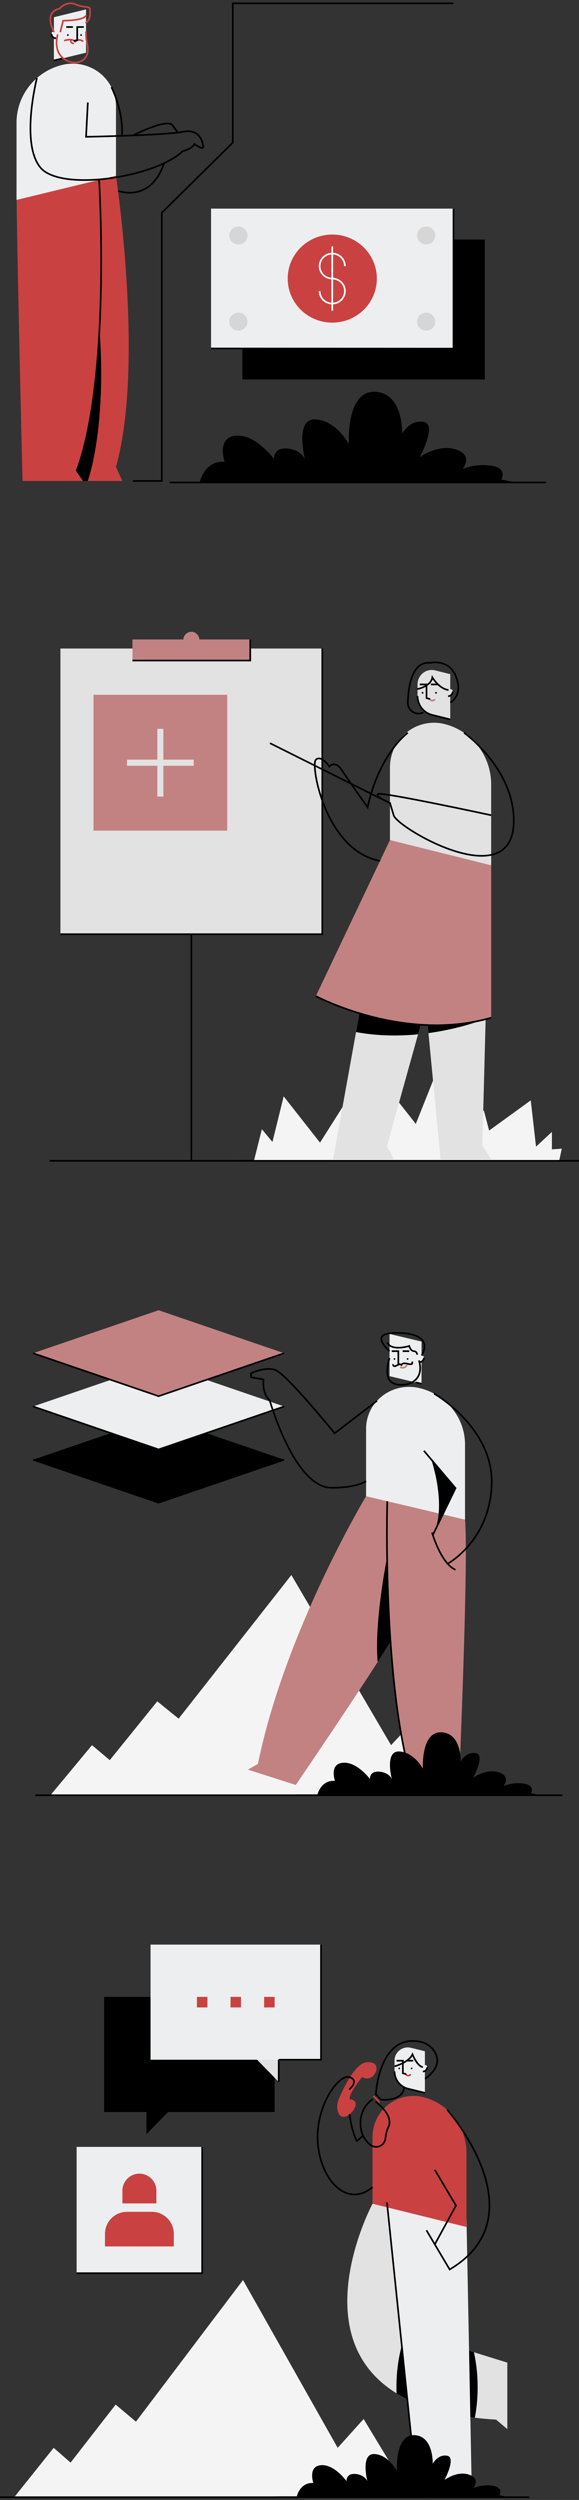 <svg width="175" height="755" fill="none" xmlns="http://www.w3.org/2000/svg"><rect width="100%" height="100%" fill="#333333" stroke="none"/><path d="M35.055 53.087l-15.486-4.866-.492 97.032h17.901l-1.923-4.245c8.657-30.658 0-87.92 0-87.92z" fill="#CA4141"/><path d="M30.585 112.74c0-22.727-4.672-41.15-10.436-41.15a2.762 2.762 0 00-.699.094l-.373 73.57h7.469c2.457-7.529 4.039-19.292 4.039-32.514z" fill="#000"/><path d="M29.95 54.274s3.697 59.597-6.746 87.814l2.181 3.166H6.811S5 72.275 5 55.914l24.95-1.64z" fill="#CA4141"/><path d="M26.005 8.162v7.746l-9.715 2.358V5.196l9.715-2.359v5.325z" fill="#EDEEEF"/><path d="M19.57 12.216s2.365-.769 3.143.407c0 0 .988-1.094 2.26-.21" stroke="#CA4141" stroke-width=".5" stroke-linecap="round" stroke-linejoin="round"/><path d="M20.517 10.842c.143 0 .26-.115.26-.256a.258.258 0 00-.26-.257.258.258 0 00-.26.257c0 .141.116.256.26.256zm3.99 0c.143 0 .26-.115.26-.256a.258.258 0 00-.26-.257.258.258 0 00-.26.257c0 .141.116.256.26.256z" fill="#000"/><path d="M23.336 12.116V8.162h2.006m-5.315 0h2.006" stroke="#000" stroke-width=".5"/><path d="M16.93 10.188v1.373a1.35 1.35 0 01-1.353-1.463c.076-.833 1.352-.746 1.352.09z" fill="#EDEEEF"/><path d="M16.93 11.561c-.75 0-1.359-.6-1.359-1.34" stroke="#000" stroke-width=".5"/><path d="M22.156 13.09a.763.763 0 01-.768-.758" stroke="#CA4141" stroke-width=".5" stroke-linecap="round" stroke-linejoin="round"/><path d="M19.077 17.59l-2.788.676" stroke="#000" stroke-width=".5"/><path d="M23.336 12.12l-.877.212" stroke="#000" stroke-width=".5" stroke-linecap="round"/><path d="M35.055 32.136v20.951L5 60.382V37.049c0-8.274 5.72-15.48 13.856-17.454a13.206 13.206 0 0111.19 2.378 12.857 12.857 0 015.009 10.163z" fill="#EDEEEF"/><path d="M17.407 10.586s-1.465 4.75 1.953 7.222c3.184 2.302 8.201.954 7.014-4.43a15.877 15.877 0 01-.37-3.419v-.32m-9.754-.123s-3.232-5.845 1.745-6.898c0 0 2.024-2.497 4.902-1.287 2.88 1.209 4.262.36 4.301 1.506.04 1.146.181 3.057-1.193 4.033" stroke="#CA4141" stroke-width=".5" stroke-linecap="round" stroke-linejoin="round"/><path d="M18.262 9.516l.815-3.284s5.94.09 6.928-1.507" stroke="#CA4141" stroke-width=".5" stroke-linecap="round" stroke-linejoin="round"/><path d="M29.95 54.274s3.697 59.597-6.746 87.814l2.181 3.166" stroke="#000" stroke-width=".5"/><path d="M11.16 23.569s-5.048 19.683 1.057 27.039c6.106 7.356 34.678 3.015 42.981-4.944 0 0 2.93-.724 3.541-2.17 0 0 2.809 2.05 2.687.723-.122-1.327-1.1-5.46-6.106-4.419-5.006 1.042-29.315 1.525-29.315 1.525l.547-10.37m7.118-4.62s3.671 7.029 3.198 14.687m-1.192 16.61s9.783 3.838 13.92-8.345" stroke="#000" stroke-width=".5"/><path d="M40.187 40.897s10.366-5.287 11.959-3.071l1.593 2.216M137.065 1H70.357v42.066l-21.45 21.183v81.004h-8.72m11.087.453H165" stroke="#000" stroke-width=".5"/><path d="M151.55 144.822s1.959-3.424-3.015-4.168a16.493 16.493 0 00-8.743 1.042s3.467-4.168-1.959-5.955c-5.427-1.786-11.004 2.382-11.004 2.382s5.426-9.974 1.206-10.718c-4.221-.744-6.482 3.573-6.482 3.573s.452-12.356-8.291-12.654c-8.742-.297-7.838 15.78-7.838 15.78s-3.768-7.146-10.1-7.443c-6.33-.298-3.165 11.969-3.165 11.969s-1.206-2.889-5.427-3.186c-4.22-.298-3.919 3.195-3.919 3.195s-5.426-7.512-11.456-7.066c-6.03.447-3.467 7.89-3.467 7.89-6.18-.447-7.537 6.243-7.537 6.243h95.568l-4.371-.884zM73.251 72.35h73.277v42.26H73.251z" fill="#000"/><path fill="#EDEEEF" d="M63.788 63.005h73.277v42.26H63.788z"/><path d="M137.065 63.028v42.26l-73.277-.046" stroke="#000" stroke-width=".5"/><path d="M100.427 97.436c7.438 0 13.469-5.955 13.469-13.301 0-7.347-6.031-13.302-13.469-13.302-7.44 0-13.47 5.955-13.47 13.302 0 7.346 6.03 13.301 13.47 13.301z" fill="#CA4141"/><path d="M72.049 99.853c1.518 0 2.748-1.215 2.748-2.714 0-1.5-1.23-2.714-2.748-2.714-1.518 0-2.748 1.215-2.748 2.714 0 1.499 1.23 2.714 2.748 2.714zm56.755-26.009c1.518 0 2.748-1.215 2.748-2.713 0-1.5-1.23-2.715-2.748-2.715-1.518 0-2.748 1.216-2.748 2.715 0 1.498 1.23 2.713 2.748 2.713zm0 26.009c1.518 0 2.748-1.215 2.748-2.714 0-1.5-1.23-2.714-2.748-2.714-1.518 0-2.748 1.215-2.748 2.714 0 1.499 1.23 2.714 2.748 2.714zM72.049 73.844c1.518 0 2.748-1.215 2.748-2.713 0-1.5-1.23-2.715-2.748-2.715-1.518 0-2.748 1.216-2.748 2.715 0 1.498 1.23 2.713 2.748 2.713z" fill="#D6D6D6"/><path d="M100.427 84.135c-2.11 0-3.821-1.69-3.821-3.773 0-2.084 1.71-3.773 3.821-3.773 2.11 0 3.82 1.689 3.82 3.773" stroke="#fff" stroke-width=".5"/><path d="M100.426 84.135a3.82 3.82 0 013.53 2.329 3.737 3.737 0 01-.828 4.112 3.856 3.856 0 01-4.163.818 3.773 3.773 0 01-2.359-3.486m3.82-13.486v19.425" stroke="#fff" stroke-width=".5"/><path d="M16.22 739.265l5.11 4.461 13.626-17.516 6.131 5.159 32.362-42.776 28.614 50.672 7.835-8.703 14.307 23.615H4.297l11.923-14.912z" fill="#F4F4F4"/><path d="M128.502 754.177H0" stroke="#000" stroke-width=".5"/><path d="M112.591 665.55s-32.701 61.025 37.37 65.199l3.374 2.87V713.53l-23.542-7.305-.692-48.525" fill="#E2E2E2"/><path d="M129.65 696.162c-5.604 2.337-9.824 12.555-9.824 24.806 0 .616.011 1.226.033 1.83 5.707 3.509 13.405 6.133 23.664 7.375.565-3.035.845-6.117.837-9.205a48.84 48.84 0 00-1.118-10.57l-13.449-4.173-.143-10.063z" fill="#000"/><path d="M125.803 750.593l-8.847-85.471 20.259-1.395 3.684 1.509 1.731 88.941m-18.438-135.726a3.977 3.977 0 00-3.418.739 4.023 4.023 0 00-1.529 3.159v3.215a5.395 5.395 0 004.089 5.244l5.089 1.257v-12.569l-4.231-1.045" fill="#EDEEEF"/><path d="M119.245 625.564a5.393 5.393 0 004.089 5.243l5.089 1.258" stroke="#000" stroke-width=".5"/><path d="M124.429 624.926a.246.246 0 100-.492.246.246 0 000 .492zm-3.769 0a.246.246 0 100-.492.246.246 0 000 .492z" fill="#000"/><path d="M121.766 626.151v-3.802h-1.895m5.021 0h-1.895" stroke="#000" stroke-width=".5"/><path d="M127.818 624.297v1.321a1.287 1.287 0 001.278-1.407c-.072-.801-1.278-.718-1.278.086z" fill="#EDEEEF"/><path d="M127.818 625.618c.709 0 1.283-.578 1.283-1.29" stroke="#000" stroke-width=".5"/><path d="M122.802 626.595a.845.845 0 001.201 0" stroke="#CA4141" stroke-width=".5" stroke-linecap="round" stroke-linejoin="round"/><path d="M121.766 626.154l.829.205" stroke="#000" stroke-width=".5" stroke-linecap="round"/><path d="M112.591 645.402v20.147l28.392 7.015v-22.438c0-7.957-5.404-14.885-13.089-16.784h-.001a12.302 12.302 0 00-10.57 2.286 12.443 12.443 0 00-4.732 9.774z" fill="#CA4141"/><path d="M125.803 750.593l-8.847-85.471m9.92-48.519a6.654 6.654 0 014.655 3.305c1.059 1.966 1.229 4.821-3.071 7.918m-6.28 2.55s0 4.135-6.979 3.762l-1.598-1.606s.883-18.308 13.273-15.929" stroke="#000" stroke-width=".5"/><path d="M113.003 633.159c.065 0 1.6 1.609 1.6 1.609" stroke="#CA4141" stroke-width=".5" stroke-linecap="round" stroke-linejoin="round"/><path d="M119.245 624.043s4.183-1.044 5.43-3.609c0 0 1.364 3.552 3.143 3.863m-15.119 9.667s-4.412 2.501-3.662 8.589a7.842 7.842 0 002.812 5.15c.804.68 1.916.857 2.891.461a2.852 2.852 0 001.759-2.351c.13-1.185.38-2.401.843-3.318 1.903-3.769-3.828-7.727-3.828-7.727m21.587 2.341s28.323 31.94.812 48.29l-4.498-7.579 6.402-11.728-6.402-10.784m4.498 30.091l-7.02-11.828" stroke="#000" stroke-width=".5"/><path d="M102.06 637.39a5.562 5.562 0 01.324-3.416c1.33-3.138 4.967-10.911 8.466-11.155 4.388-.305 3.004 3.579 1.447 4.507-.869.55-1.98.527-2.826-.058 0 0-4.203 5.134-3.749 6.726 0 0 2.422 0 1.615 2.319-.707 2.029-4.372 4.99-5.277 1.077z" fill="#CA4141"/><path d="M105.548 631.055s3.287-2.794 0-3.751c-3.288-.956-10.641 9.306-9.43 20.612 1.211 11.305 9.242 18.785 16.473 12.61" stroke="#000" stroke-width=".5"/><path d="M105.667 638.52s.534 5.047 2.197 8.091l1.872-1.615" stroke="#000" stroke-width=".5"/><path d="M52.052 636.579l-7.786 7.948v-7.948h7.786z" fill="#000"/><path fill="#000" d="M83 637.842H31.482v-34.765H83z"/><path d="M31.483 603.077v34.765h12.783m24.716-15.791h-3.167v-3.183h3.167zm-10.157 0h-3.167v-3.183h3.167zm-10.157 0h-3.167v-3.183h3.167z" fill="#000"/><path d="M76.45 620.788l7.787 7.948v-7.948H76.45z" fill="#E2E2E2"/><path d="M84.237 628.736v-7.948" stroke="#000" stroke-width=".5"/><path fill="#EDEEEF" d="M45.502 587.286H97.02v34.765H45.502z"/><path d="M97.02 587.286v34.765H84.237" stroke="#000" stroke-width=".5"/><path fill="#CA4141" d="M59.52 603.077h3.167v3.183H59.52zm10.157 0h3.167v3.183h-3.167zm10.157 0h3.167v3.183h-3.167z"/><path d="M83.532 754.177H160" stroke="#000" stroke-width=".5"/><path d="M150.956 753.572s1.318-2.343-2.027-2.853a10.912 10.912 0 00-5.879.713s2.332-2.853-1.317-4.075c-3.649-1.223-7.399 1.63-7.399 1.63s3.649-6.826.811-7.336c-2.838-.509-4.358 2.445-4.358 2.445s.304-8.456-5.575-8.66c-5.879-.204-5.27 10.8-5.27 10.8s-2.534-4.891-6.791-5.094c-4.257-.204-2.129 8.192-2.129 8.192s-.81-1.977-3.648-2.181c-2.838-.204-2.636 2.187-2.636 2.187s-3.648-5.142-7.703-4.836c-4.054.306-2.33 5.4-2.33 5.4-4.156-.306-5.068 4.273-5.068 4.273h64.258l-2.939-.605z" fill="#000"/><path fill="#EDEEEF" d="M23.158 648.378h37.946v38.145H23.158z"/><path d="M61.104 648.378v38.145H23.158" stroke="#000" stroke-width=".5"/><path d="M38.374 667.984h7.515c1.762 0 3.451.703 4.697 1.956a6.695 6.695 0 011.946 4.722v3.777H31.73v-3.777c0-1.771.7-3.47 1.945-4.722a6.623 6.623 0 014.698-1.956zm3.757-11.523c2.835 0 5.133 2.311 5.133 5.16v3.821H36.998v-3.821a5.17 5.17 0 011.504-3.648 5.118 5.118 0 013.63-1.512z" fill="#CA4141"/><path d="M47.938 427.862L10 440.844l37.938 12.983 37.937-12.983-37.938-12.982z" fill="#000"/><path d="M10 440.844l37.938 12.983 37.937-12.983" stroke="#000" stroke-width=".5"/><path d="M47.938 411.779L10 424.762l37.938 12.982 37.937-12.982-37.938-12.983z" fill="#EDEEEF"/><path d="M10 424.762l37.938 12.983 37.937-12.983" stroke="#000" stroke-width=".5"/><path d="M47.938 395.697L10 408.68l37.938 12.983 37.937-12.983-37.938-12.983z" fill="#C38282"/><path d="M10 408.68l37.938 12.983 37.937-12.983" stroke="#000" stroke-width=".5"/><path d="M27.8 527.055l5.381 4.523 14.35-17.761 6.456 5.231 34.08-43.376 30.132 51.383 8.251-8.826 15.066 23.946H15.246l12.555-15.12z" fill="#F4F4F4"/><path d="M146.041 542.176H10.72" stroke="#000" stroke-width=".5"/><path d="M110.652 451.865s-24.5 40.645-32.7 80.856l-3.021 1.721 14.45 4.634s32.01-46.736 33.923-52.669c1.913-5.933-1.367-34.542-1.367-34.542" fill="#C38282"/><path d="M116.998 470.249s-3.932 19.513-2.855 31.698c4.125-6.423 7.474-11.877 8.723-14.495l-5.868-17.203z" fill="#000"/><path d="M117.741 408.059v7.552l9.665 2.3v-12.745l-9.665-2.3v5.193z" fill="#EDEEEF"/><path d="M123.201 410.672a.254.254 0 00.258-.25.254.254 0 00-.258-.25.255.255 0 00-.259.25c0 .138.116.25.259.25zm-3.969 0a.254.254 0 00.258-.25.254.254 0 00-.258-.25.255.255 0 00-.259.25c0 .138.116.25.259.25z" fill="#000"/><path d="M120.396 411.914v-3.855h-1.995m5.287 0h-1.995" stroke="#000" stroke-width=".5"/><path d="M126.77 410.034v1.339c.358 0 .701-.138.955-.383a1.287 1.287 0 00.39-1.043c-.076-.812-1.345-.728-1.345.087z" fill="#EDEEEF"/><path d="M126.77 411.373c.358 0 .701-.138.955-.383.253-.245.395-.578.395-.925m-2.518 7.417l1.804.429" stroke="#000" stroke-width=".5"/><path d="M120.396 411.917l.873.208" stroke="#000" stroke-width=".5" stroke-linecap="round"/><path d="M117.741 410.172s-1.94 5.506.66 7.31c2.6 1.803 10.331.752 8.234-6.638" stroke="#000" stroke-width=".5"/><path d="M118.889 412.016a.367.367 0 00-.017.372.393.393 0 00.322.205c.559.121 1.404-.944 2.135-.365 0 0 .164-.818 1.984-.328 1.82.489 1.195-.674 1.195-.674" stroke="#000" stroke-width=".5"/><path d="M121.112 412.964c.686.305 1.498.014 1.813-.65" stroke="#C38282" stroke-width=".5" stroke-linecap="round" stroke-linejoin="round"/><path d="M117.045 405.398s.656 2.729 6.643 1.108c0 0 .362 1.486 1.392 1.553 1.031.068.988 1.065.988 1.065" stroke="#000" stroke-width=".5"/><path d="M117.741 408.059s-6.249-5.218 1.091-5.483c7.34-.264 11.313 1.939 8.613 6.804" stroke="#000" stroke-width=".5"/><path d="M110.652 431.435v20.43l29.899 7.113v-22.753c0-8.068-5.69-15.094-13.784-17.019-3.881-.924-7.986-.069-11.132 2.318-3.145 2.387-4.983 6.042-4.983 9.911z" fill="#EDEEEF"/><path d="M140.551 458.978l-23.506-5.592s-1.581 55.311 7.699 85.351l-1.543 2.998h15.407s3.066-70.655 1.943-82.757z" fill="#C38282"/><path d="M117.045 453.386s-1.581 55.311 7.699 85.351m6.433-117.867s17.983 10.279 17.436 27.387c-.546 17.108-13.301 23.987-13.301 23.987m-4.737-9.436s2.642 9.348 7.106 11.288" stroke="#000" stroke-width=".5"/><path d="M128.12 438.145l9.561 11.288-6.866 14.148" stroke="#000" stroke-width=".5"/><path d="M131.42 462.333l6.261-12.9-7.332-8.656s4.467 12.939 1.071 21.556z" fill="#000"/><path d="M113.956 423.048l-12.813 9.823s-14.77-18.217-18.033-19.183c-3.263-.967-7.235 1.058-7.235 1.058v1.196l3.778.665s-.556 4.257 1.848 6.252c0 0 7.454 26.373 18.646 26.456 7.652.057 10.505-1.999 10.505-1.999m-21.178 94.86H170" stroke="#000" stroke-width=".5"/><path d="M160.476 541.562s1.388-2.376-2.135-2.893a11.888 11.888 0 00-6.19.724s2.455-2.893-1.388-4.133c-3.842-1.24-7.791 1.653-7.791 1.653s3.842-6.922.854-7.439c-2.989-.516-4.59 2.48-4.59 2.48s.32-8.576-5.87-8.782c-6.191-.207-5.55 10.951-5.55 10.951s-2.669-4.959-7.151-5.165c-4.483-.207-2.242 8.307-2.242 8.307s-.854-2.005-3.842-2.212c-2.989-.206-2.775 2.218-2.775 2.218s-3.843-5.214-8.112-4.904c-4.27.31-2.455 5.476-2.455 5.476-4.376-.31-5.336 4.332-5.336 4.332h67.668l-3.095-.613z" fill="#000"/><path fill="#E2E2E2" d="M18.263 195.86h79.143v86.277H18.263z"/><path d="M97.406 195.86v86.277H18.263" stroke="#000" stroke-width=".5"/><path fill="#C38282" d="M40.035 193.125h35.599v6.363H40.035z"/><path d="M57.835 195.722c1.334 0 2.415-1.098 2.415-2.452 0-1.354-1.081-2.451-2.415-2.451s-2.415 1.097-2.415 2.451 1.081 2.452 2.415 2.452z" fill="#C38282"/><path fill="#C38282" d="M40.035 193.125h35.599v6.363H40.035z"/><path d="M75.634 193.125v6.363H40.035" stroke="#000" stroke-width=".5"/><path d="M57.835 195.722c1.334 0 2.415-1.098 2.415-2.452 0-1.354-1.081-2.451-2.415-2.451s-2.415 1.097-2.415 2.451 1.081 2.452 2.415 2.452z" fill="#C38282"/><path d="M57.835 282.137v68.442m-42.835 0h85.67" stroke="#000" stroke-width=".5"/><path d="M166.805 347.113v-5.269l-4.792 4.459-1.598-13.985-12.579 9.12-1.597-6.079-4.393 4.458v-7.296l-5.391 6.485-4.792-14.592-5.99 15.008-8.785-11.157-6.589 15.2v-7.296l-3.794 7.094-2.596-9.526-7.188 11.35-10.981-13.985-3.395 13.782-3.195-3.851-2.396 9.546h92.247l.799-3.668-2.995.202z" fill="#F4F4F4"/><path d="M71.554 350.579H175" stroke="#000" stroke-width=".5"/><path d="M142.821 253.232l-22.741-1.517-5.889 23.577-13.521 74.814h18.404l-2.144-3.899 25.891-92.975z" fill="#E2E2E2"/><path d="M145.779 345.978l1.119-42.571-17.895 3.406 4.155 43.293h15.293l-2.672-4.128z" fill="#E2E2E2"/><path d="M140.294 304.664l-11.291 2.149.498 5.193c9.396-1.287 15.867-3.848 15.867-3.848l-5.074-3.494zm-22.43-15.447s-2.847.891-6.614 2.345l-3.638 20.133c6.633 1.229 13.092 1.225 18.74.679l4.045-14.527-12.533-8.63z" fill="#000"/><path d="M117.864 253.697l-22.395 47.137s26.561 14.189 52.982 6.527v-48.813l-30.587-4.851z" fill="#C38282"/><path d="M126.196 206.704v3.497c0 2.703 1.819 5.058 4.406 5.703l5.482 1.368V203.6l-4.558-1.137a4.252 4.252 0 00-3.682.804 4.392 4.392 0 00-1.648 3.437z" fill="#E2E2E2"/><path d="M126.196 210.201c0 2.704 1.819 5.058 4.406 5.704l5.482 1.367" stroke="#000" stroke-width=".5"/><path d="M131.782 209.507c.146 0 .264-.12.264-.269a.266.266 0 00-.264-.268.266.266 0 00-.264.268c0 .149.118.269.264.269zm-4.061 0c.146 0 .265-.12.265-.269a.267.267 0 00-.265-.268.266.266 0 00-.264.268c0 .149.118.269.264.269z" fill="#000"/><path d="M128.913 210.839v-4.135h-2.041m5.408 0h-2.041" stroke="#000" stroke-width=".5"/><path d="M135.433 208.823v1.436c.367 0 .718-.148.977-.411a1.415 1.415 0 00.399-1.12c-.077-.871-1.376-.78-1.376.095z" fill="#E2E2E2"/><path d="M135.433 210.259c.367 0 .718-.148.977-.411s.405-.62.405-.992" stroke="#000" stroke-width=".5"/><path d="M130.029 211.322a.905.905 0 001.294 0" stroke="#C38282" stroke-width=".5" stroke-linecap="round" stroke-linejoin="round"/><path d="M128.913 210.842l.892.223" stroke="#000" stroke-width=".5" stroke-linecap="round"/><path d="M127.986 215.142l-.157.072a3.188 3.188 0 01-3.131-.254 3.291 3.291 0 01-1.437-2.835c.179-5.217 1.388-12.454 6.768-11.936 0 0 5.465-1.272 7.655 3.837 2.19 5.109-.496 7.568-1.6 8.136" stroke="#000" stroke-width=".5"/><path d="M126.08 208.119s4.127-.735 4.596-3.541c0 0 2.044 3.476 4.897 3.811" stroke="#000" stroke-width=".5"/><path d="M117.864 231.78v21.917l30.587 7.631v-24.409c0-8.655-5.821-16.192-14.101-18.258a13.158 13.158 0 00-11.388 2.488c-3.218 2.56-5.098 6.481-5.098 10.631z" fill="#E2E2E2"/><path d="M95.469 300.834s26.561 14.189 52.982 6.527m-8.208-86.06s14.987 10.638 15.043 26.479c.082 23.02-35.142 2.271-36.282-1.513l-1.14-3.785s-4.705-1.967-3.587-2.686c1.119-.719 34.175 6.407 34.175 6.407" stroke="#000" stroke-width=".5"/><path d="M123.259 221.301s-8.609 6.234-12.151 22.506c0 0-5.778-8.126-7.829-11.253-2.05-3.127-3.728-1.046-3.728-1.046s-2.386-3.595-4.082-2.081c-1.696 1.514 2.84 27.473 19.399 30.576m1.41-18.227l-34.684-17.331" stroke="#000" stroke-width=".5"/><path fill="#C38282" d="M28.261 209.837h40.412v41.02H28.261z"/><path fill="#E2E2E2" d="M47.557 220.121h1.82v20.452h-1.82z"/><path d="M58.541 229.423v1.847H38.392v-1.847h20.15z" fill="#E2E2E2"/></svg>